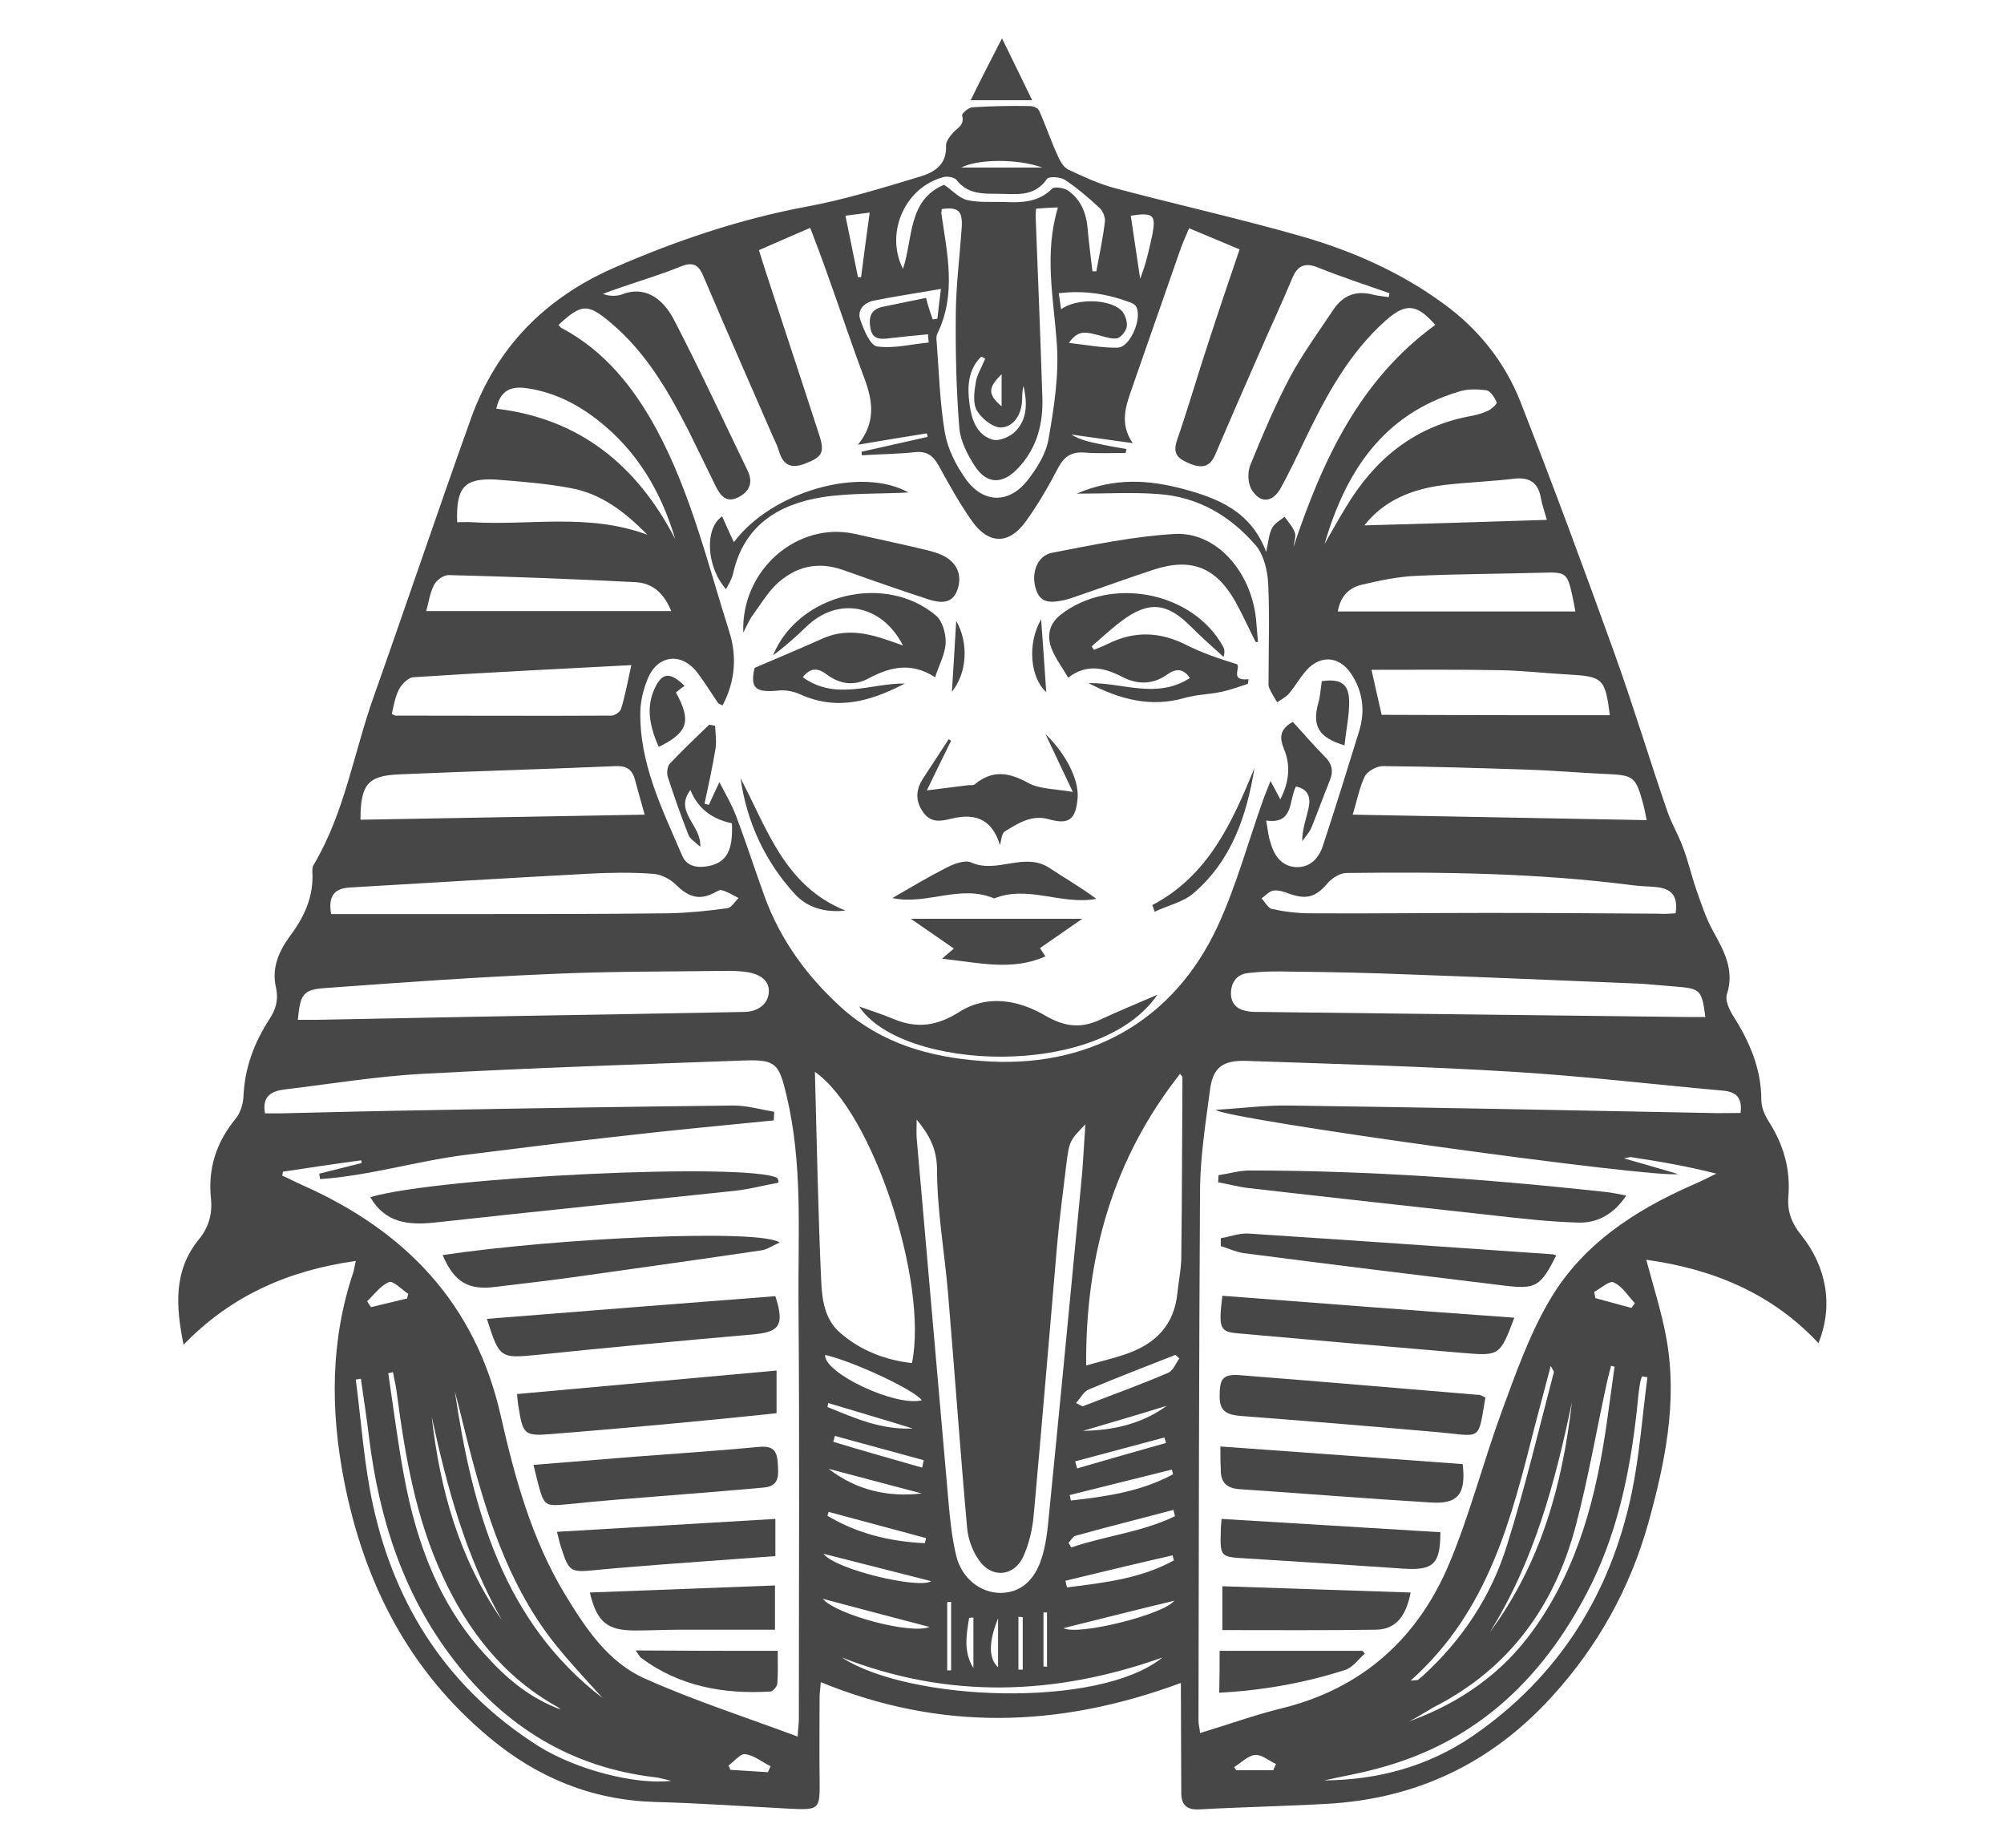 <?xml version="1.0" encoding="utf-8"?>
<!-- Generator: Adobe Illustrator 28.1.0, SVG Export Plug-In . SVG Version: 6.00 Build 0)  -->
<svg version="1.1" id="Laag_1" xmlns="http://www.w3.org/2000/svg" xmlns:xlink="http://www.w3.org/1999/xlink" x="0px" y="0px"
	 viewBox="0 0 512 472" style="enable-background:new 0 0 512 472;" xml:space="preserve">
<style type="text/css">
	.st0{fill:#474747;}
</style>
<g>
	<g id="_x30_lqAQb_00000147921427090397929430000008228142041259224746_">
		<g>
			<path class="st0" d="M256,9.8c2.7,5.5,5.1,10.4,7.7,15.8c-5.3,0-10.2,0-15.7,0C250.5,20.5,253.1,15.4,256,9.8z"/>
			<path class="st0" d="M278.1,174.5c8.6-0.2,17.4,4.2,25.9-1.3c-1.7-2.6-3.7-2.4-5.8-0.9c-3.6,2.6-7.5,2.6-11.3,0.7
				c-4.6-2.4-9.1-3.6-14,0.1c-1.5-2.6-3.1-4.7-4.1-7.1c-1.4-3.3-0.9-6.5,2.1-8.9c12.8-10.1,33.9-6,41.6,8.1c0.3,0.6,0.5,1.3,0.1,2.6
				c-2.9-2.6-5.8-5.2-8.5-7.9c-6-6-10.7-6.4-17.5-1.3c-2.7,2-5.1,4.3-7.7,6.5c0.2,0.3,0.4,0.6,0.6,0.9c1.2-0.5,2.5-1,3.7-1.6
				c6.7-3.3,13.2-3,19.8,0.3c4.1,2.1,8.6,3.6,13.1,5c0.8,1.1-1.9,4.3,2.9,3.8c-0.1,0.4-0.1,0.8-0.2,1.2c-2.2,0.7-4.4,1.5-6.6,2
				c-3.2,0.7-6.5,0.7-9.6,1.6C293.9,180.8,286,178.6,278.1,174.5z"/>
			<path class="st0" d="M205.1,173c8.5,6.1,17.4,1.5,26.1,1.6c-8.5,4.4-17.1,7.1-26.7,2.8c-1.7-0.8-3.8-1.2-5.6-1
				c-6,0.6-7.3-0.7-6.1-5.8c6.1-2.6,11.8-5,17.4-7.5c4.9-2.2,9.8-1.7,14.7-0.2c1.8,0.6,3.7,1.2,5.8,2c-5.4-10.6-16.7-12.6-24.7-4.8
				c-2.7,2.6-5.5,5.1-8.5,7.3c6.5-15.8,28.8-21.1,41.7-10.1c1.6,1.4,2.5,4.6,2.4,6.9c-0.1,2.8-1.6,5.5-2.7,8.8
				c-6-3.9-11.4-2.7-17,0.3c-3.7,2-7.4,1.5-10.8-1.1C209,170.6,207,170.5,205.1,173z"/>
			<path class="st0" d="M320.8,164c-1.7-3.4-3.3-6.9-5.1-10.2c-5-8.9-11.3-11.4-20.9-8.3c-6.4,2.1-12.7,4.4-19.1,6.6
				c-1.2,0.4-2.5,0.9-3.8,1.2c-3,0.6-6,1.1-7.2-2.7c-1.4-4.1,0.3-8.7,4.1-9.4c10.4-2,20.8-4.2,31.3-4.8c10.6-0.6,19.5,9.5,20.8,21.7
				c0.2,2,0.3,3.9,0.5,5.9C321.1,164,320.9,164,320.8,164z"/>
			<path class="st0" d="M295.7,254.1c-14.8,21.7-65.3,19.5-76.2,3c3.4,1.2,6.2,2.1,8.8,3.2c6,2.5,11.1,1.8,16.8-1.8
				c7.1-4.5,15-3.1,21.9,0.9c4.8,2.8,8.9,3.4,13.8,1.2C285.5,258.4,290.2,256.5,295.7,254.1z"/>
			<path class="st0" d="M189.9,161.6c-0.6-16.2,14-28.5,28.6-25.2c6.2,1.4,12.4,2.7,18.6,4.2c1.9,0.5,3.9,1.1,5.4,2.3
				c2.7,2.1,3.2,5.2,1.9,8.3c-1.4,3.1-4.3,2.8-6.9,2c-7.4-2.4-14.8-5-22.1-7.6c-6.5-2.3-12.3-0.9-17.2,3.8c-2.2,2.2-3.9,5-5.7,7.5
				C191.6,158,191,159.4,189.9,161.6z"/>
			<path class="st0" d="M243,189.2c-2.1,4.3-4.3,8.7-6.2,12.7c3.9-0.5,7.2-0.9,10.4-1.3c0.6-0.1,1.5,0.1,1.9-0.3
				c4.5-3.7,8.7-3,13.6-0.3c2.9,1.6,6.8,1.5,11.4,2.3c-2.3-4.9-4.4-9.3-7-14.8c5.5,5.3,8.7,12.1,8.2,16.6c-0.5,5.2-2.2,6.6-7.2,5.2
				c-4.5-1.3-8,1-11.4,3.1c-0.8,0.5-0.9,2.3-1.2,3.5c-1.9-6.1-5.7-8.4-12.3-6.8c-2.9,0.7-5.4,1.2-7.4-1.7c-2-2.9-1.8-5.7,0-8.5
				c2.2-3.4,4.4-6.7,6.6-10.1C242.5,188.9,242.7,189.1,243,189.2z"/>
			<path class="st0" d="M240.7,244.9c1.3-1.2,2-1.7,3-2.6c-3.4-2.4-6.7-4.6-11-7.6c14.9,0,28.8,0,43.8,0c-4.2,2.9-7.5,5.2-10.8,7.5
				c0.5,0.8,0.9,1.3,1.4,2.1C258.6,248.1,250.1,245.9,240.7,244.9z"/>
			<path class="st0" d="M228,229.4c4.5-2.6,9-5.3,13.7-7.7c1.9-1,4.8-2.1,6.4-1.4c6.6,3,13.6-2.8,20,1.4c3.9,2.6,8.1,5,12,7.9
				c-8.7,1.7-17.5-3.6-26.1-0.1C245.3,225.8,236.7,231.3,228,229.4z"/>
			<path class="st0" d="M232.1,125.8c-7.5,0.4-14.9,0.1-22,1.2c-11.3,1.8-20.1,7.3-22.8,19.5c-0.3,1.4-1.1,2.6-1.8,4
				c-5-5.6-5.6-15.5-1-18.6c1,2.3,2,4.5,3,6.6C197.1,125.6,219.9,119,232.1,125.8z"/>
			<path class="st0" d="M294.4,231.2c14.3-7.5,20.4-21.1,26.1-35c-2,12.3-5.9,23.7-15.6,32c-2.7,2.3-6.6,3.1-9.9,4.7
				C294.8,232.3,294.6,231.7,294.4,231.2z"/>
			<path class="st0" d="M189.2,198.8c6.8,12.9,11.3,27.6,26.8,33.8c-5.3,0.6-9.9-0.8-13.1-4.4C195.4,219.9,190.8,210,189.2,198.8z"
				/>
			<path class="st0" d="M174.9,175.2c-0.9,0.6-1.6,1.2-2.2,1.7c4,7.3,3.1,10.2-4.4,13.9c-2.1-4.8-3.4-9.7-1.1-14.8
				C169.1,171.8,171.1,171.5,174.9,175.2z"/>
			<path class="st0" d="M337.7,174c4.9-0.7,7,0.7,7,5.4c0,3.6-0.8,7.2-1.2,11c-6.6-2-8.3-4.9-6.7-10.8
				C337.3,177.9,337.4,176.1,337.7,174z"/>
			<path class="st0" d="M266,158.2c0.5,6.8,0.9,12.7,1.3,18.6C263.2,173.1,262.4,164.4,266,158.2z"/>
			<path class="st0" d="M243.2,176.7c0.4-5.9,0.7-11.7,1.1-18.1C247.6,164.4,247,172,243.2,176.7z"/>
			<path class="st0" d="M311.3,300.2c2.7-0.4,5.3-1.2,8-1.2c30.5,0,60.8,2.2,91.1,5.5c1.6,0.2,3.1,0.5,5.1,0.9
				c-3.1,4.6-7.2,7.1-12.4,6.9c-7.1-0.2-14.2-1-21.3-1.8c-20.9-2.3-41.8-4.6-62.7-7c-2.6-0.3-5.2-1-7.9-1.5
				C311.3,301.4,311.3,300.8,311.3,300.2z"/>
			<path class="st0" d="M379.5,357c-1.9,11.2-0.9,9.9-11.5,8.9c-17-1.5-34-2.9-51-4.2c-3.3-0.3-5.4-1-5.4-4.9c0-4.6,0.7-5.9,5.4-5.5
				c20.2,1.6,40.3,3.3,60.5,5C378.1,356.2,378.7,356.6,379.5,357z"/>
			<path class="st0" d="M386.9,336.6c-3.7,9.7-3.7,9.8-13.2,9c-19.1-1.6-38.3-3.3-57.4-5c-4.7-0.4-5-1.3-4-9.6
				C337,332.9,361.7,334.8,386.9,336.6z"/>
			<path class="st0" d="M311.8,369.5c21.1,1.5,41.5,3,61.9,4.5c0.9,7.7-1.2,10.3-8.3,9.8c-16.2-1-32.5-2.3-48.7-3.4
				c-3.2-0.2-4.9-1.7-4.8-5C311.8,373.7,311.8,371.9,311.8,369.5z"/>
			<path class="st0" d="M311.9,316.3c2.3-0.4,4.7-1.3,7-1.2c25.9,1.7,51.8,3.5,77.7,5.3c0.3,0,0.7,0.2,1,0.3
				c-4,7.9-5.1,8.7-13.3,7.7c-22.2-2.7-44.4-5.4-66.6-8.3c-2-0.3-3.9-1.2-5.8-1.8C311.9,317.6,311.9,316.9,311.9,316.3z"/>
			<path class="st0" d="M312.1,388c18.8,1.1,37.3,2.3,55.9,3.4c0,8.2-1.8,9.8-9.5,9.3c-13.3-0.9-26.7-1.8-40-2.6
				c-6.7-0.4-6.8-0.3-6.6-7.1C311.9,390.1,312,389.3,312.1,388z"/>
			<path class="st0" d="M360.4,406.8c-1.2,6.3-4,9.5-9,9.5c-12.9,0.2-25.9,0.1-39.1,0.1c0-4.3,0-7.5,0-11.2
				C328.3,405.7,344.2,406.3,360.4,406.8z"/>
			<path class="st0" d="M311.6,421.7c12.3,0,24.4,0,36.5,0c0.2,0.2,0.4,0.5,0.6,0.7c-1.7,1.5-3.1,3.6-5.1,4.2
				c-10.3,3.3-20.9,5.2-32.1,5.8C311.6,428.6,311.6,425.3,311.6,421.7z"/>
			<path class="st0" d="M198.9,302.1c-3.8,0.7-7.5,1.7-11.3,2.1c-25.5,2.7-51.1,5.3-76.6,8.1c-6.7,0.7-12.6,0.1-16.4-6.5
				c17.9-5.2,96.1-8.9,104-4.9C198.8,301.3,198.9,301.7,198.9,302.1z"/>
			<path class="st0" d="M132.1,356.1c22.2-2,44-4,66.3-6c0,2.4,0,4.1,0,5.8c0,1.6,0,3.1,0,5.1c-6.8,0.7-13.3,1.4-19.8,2
				c-12.5,1.2-25,2.3-37.5,3.3c-7.1,0.6-7.5,0.2-8.6-6.8C132.3,358.7,132.3,357.9,132.1,356.1z"/>
			<path class="st0" d="M124.4,336.9c24.8-2,49.3-3.9,73.7-5.8c2.4,7.5,1.1,9.2-6,9.8c-18.3,1.6-36.6,3.3-54.9,5.2
				C127.8,347,127.6,347,124.4,336.9z"/>
			<path class="st0" d="M136.3,374.2c8.9-0.7,17.5-1.4,26-2.1c10.6-0.8,21.1-1.5,31.7-2.5c3.3-0.3,4.5,0.8,4.7,4
				c0.2,3.1,0.6,6.1-3.7,6.4c-8.8,0.8-17.7,1.5-26.5,2.2c-7.7,0.6-15.3,1.2-23,2c-6.4,0.6-6.4,0.7-8.1-5.5
				C137.1,377.5,136.8,376.2,136.3,374.2z"/>
			<path class="st0" d="M113.1,320.6c30.5-4.5,81.2-6.7,86.1-3.2c-1.9,0.8-3.2,1.8-4.7,2c-14.9,2.2-29.9,4.3-44.8,6.4
				c-7.6,1.1-15.2,2-22.9,2.9C119.7,329.7,116,327.5,113.1,320.6z"/>
			<path class="st0" d="M198.1,388c0,3.3,0,6.3,0,9.5c-9.6,0.7-19,1.4-28.5,2.1c-5.9,0.5-11.9,0.9-17.8,1.5c-6,0.6-6.5,0.3-8.4-5.7
				c-0.4-1.2-0.7-2.5-1.1-4.1C161.1,390.2,179.5,389.1,198.1,388z"/>
			<path class="st0" d="M198,405c0,3.9,0,7.1,0,11.3c-8.1,0-16,0-23.9,0c-4,0-7.9,0.2-11.9,0.2c-7,0-9.7-2.1-11.5-9.7
				C166.5,406.2,182.1,405.6,198,405z"/>
			<path class="st0" d="M198.7,421.7c0,3,0.1,5.7-0.1,8.4c-0.1,0.7-1.1,2-1.8,2c-11.9,0.7-23.2-1.3-33-8.6c-0.5-0.4-0.7-1-1.4-1.9
				C174.7,421.7,186.5,421.7,198.7,421.7z"/>
		</g>
	</g>
	<path class="st0" d="M301.7,429.9c-31.6,11.7-61.7,12.2-92-0.2c-0.1,1.6-0.3,2.7-0.3,3.8c0,6.9-0.1,13.8,0,20.7
		c0.1,8.2,0.1,8.2-8.1,7.8c-11.4-0.6-22.7-1.4-34.1-1.7c-16-0.5-29.9-6.2-42.1-16.4c-20.7-17.2-32.1-39.6-37.2-65.7
		c-3.5-18-3.5-35.8,2.4-53.3c0.2-0.7,0.3-1.5,0.6-2.8c-17,2.4-31.7,8.7-44,21.4c-2-9.9-2.6-18.9,3.9-26.9c2.5-3,3.5-6.5,3.1-10.4
		c-0.8-7.6,1.3-14.3,6.2-20.3c1.3-1.5,2-3.8,2.1-5.8c0.3-7.2,2.7-13.7,6.6-19.7c1.7-2.6,2.4-5,1.7-8.2c-1.1-4.7,0.6-8.9,3.3-12.7
		c3.8-5,6.4-10.3,6-16.8c0-0.6,0-1.4,0.4-1.9c7.9-13.3,10.2-28.6,15.3-42.9c8.4-23.7,16.4-47.5,24.9-71.2
		c6.5-18,18.9-30.6,36.5-38.3c15.8-6.9,32-12.4,49.1-15.6c9.8-1.8,19.5-4.8,29.1-7.7c3.6-1.1,6.8-3,6.6-7.8c-0.1-1.1,1-2.5,1.8-3.4
		c1.2-1.3,3-2,2.3-4.4c-0.1-0.5,1.7-2.1,2.7-2.1c4.9-0.3,9.8-0.4,14.7-0.3c0.8,0,2,0.5,2.3,1.2c1.7,3.8,3,7.7,4.7,11.4
		c0.6,1.4,1.5,3,2.7,3.6c3.8,1.8,7.7,3.6,11.7,4.7c16.1,4.3,32.4,7.9,48.4,12.5c12.7,3.7,24.9,9.1,35.7,17
		c8.9,6.4,15.7,14.9,19.7,25c8.3,21.2,16.2,42.5,23.9,63.9c4.8,13.3,8.9,26.9,13.5,40.3c1.1,3.4,3,6.5,4.2,9.8
		c1.3,3.4,2.1,7,3.3,10.5c1.3,3.7,2.5,7.5,4.4,10.9c2.8,5.1,5.5,9.9,3.5,16.1c-0.5,1.5,0.6,3.9,1.6,5.5c4.2,6.6,7.2,13.5,7.2,21.5
		c0,1.9,0.9,3.9,1.9,5.5c3.8,5.9,5.6,12.3,5,19.2c-0.3,3.8,0.9,6.9,3.3,9.8c6.6,8.3,8.2,18.2,4.4,27.6c-11.9-12.7-26.8-18.9-44-21.3
		c1.9,7.1,4,13.6,5.2,20.4c2.8,15.9-0.4,31.4-4.6,46.6c-4.7,16.9-13,31.8-24.8,44.7c-15.5,17-34.7,26.1-57.7,27.3
		c-10.7,0.6-21.4,0.8-32.2,1.4c-3.4,0.2-4.8-1.2-4.7-4.6C301.8,448.7,301.7,439.8,301.7,429.9z M323.5,209.6c0.4,2.2,0.5,3.8,1,5.3
		c0.9,3.4,2.7,6.3,6.5,6.6c3.9,0.2,6.1-2.5,7.1-5.8c3.2-9.7,6.2-19.4,9.2-29.1c1.5-5.1,0.9-10-2.1-14.5c-3-4.5-7.8-4.9-11.4-0.9
		c-1.7,1.9-2.9,4.1-4.5,6c-0.8,0.9-2,1.5-3,2.2c-0.7-1.2-1.5-2.4-2-3.6c-0.3-0.6-0.2-1.3-0.2-2c0-8.3,0.3-16.6-0.1-24.9
		c-0.2-3.2-1.1-7.1-3.1-9.5c-6.5-7.6-14.8-12.5-25-13.2c-6.5-0.5-13.1-0.1-20.8-0.1c9.7-4.2,18.5-3.5,27.2-1.2
		c8.9,2.4,17.3,5.7,21.2,16.1c0.6-2.8,0.7-4.6,1.5-6.1c0.6-1.2,2.1-2,3.2-2.9c0.9,1.3,2.1,2.6,2.6,4c0.4,1-0.2,2.4-0.3,3.6
		c7.4-22,16.8-42.5,36.2-56.6c-4.8-5.5-7.6-5.6-12.7-1.1c-9.4,8.4-15.2,19.2-20.6,30.4c-2,4.2-4,8.4-6.2,12.4
		c-2.1,3.7-5.2,4-7.4,0.4c-1-1.6-1.1-4.4-0.4-6.2c3.1-7.6,6.3-15.2,10.1-22.4c3.2-6,7.3-11.6,11.1-17.3c2.5-3.8,5.9-5.1,10.3-3.9
		c1.3,0.3,2.6,0.4,3.9,0.6c0.1-0.3,0.1-0.7,0.2-1c-6-2.1-12.1-4.1-18.1-6.5c-3.4-1.4-5.4-0.7-6.8,2.8c-2.8,6.7-5.9,13.3-8.8,20
		c-3.7,8.4-7.3,16.7-10.9,25.1c-1.4,3.2-3.6,3.3-6.5,2.1c-2.8-1.2-4.4-2.3-3.2-5.9c2.8-8.1,5.2-16.4,7.9-24.6c2.6-8,5.3-16,8.1-24.2
		c-4.5-1.9-8.6-3.6-12.9-5.4c-1,2.3-1.9,4.4-2.6,6.5c-4,11.4-7.9,22.7-11.9,34.1c-1.6,4.6-3.4,9.2,0.1,14.3
		c-5.7-0.8-10.7-1.5-15.7-2.2c2.3,1.4,4.7,1.9,7.1,2.4c2.3,0.5,4.6,0.9,7,1.3c-0.1,0.3-0.1,0.6-0.2,1c-3.5,0-7.1,0.2-10.6-0.1
		c-3.2-0.2-5,0.9-6.6,3.8c-2.5,4.8-5.2,9.5-8.4,13.9c-4.2,5.8-9.4,5.8-13.6-0.1c-3.2-4.5-5.9-9.4-8.6-14.3c-1.4-2.5-3-3.7-6-3.4
		c-4.5,0.5-9,0.5-13.6,0.8c0-0.3-0.1-0.6-0.1-0.9c5.6-1.3,11.3-2.5,16.9-3.8c-0.1-0.3-0.1-0.6-0.2-0.9c-5.6,0.9-11.2,1.8-17.6,2.9
		c4.6-5.7,3.8-11.1,1.7-16.8c-3.4-9-6.4-18.2-9.7-27.3c-1.3-3.7-2.7-7.4-4.2-11.3c-4.6,2-8.8,3.8-13.1,5.7c0.7,2.2,1.2,3.9,1.8,5.7
		c4.5,13.8,9.1,27.6,13.6,41.5c1.5,4.6,0.7,5.7-3.8,7.4c-3.3,1.2-5.3,0.4-6.4-3c-0.4-1.3-0.9-2.5-1.5-3.7c-6-13.8-12.1-27.6-18-41.5
		c-1.2-2.7-2.6-3.4-5.5-2.3c-5.1,2.1-10.5,3.7-15.7,5.5c-1.5,0.5-2.9,1-4.4,1.6c1.8,0.6,3.5,0.6,4.9,0.1c5.6-2.2,10.3,0.7,13.3,6.5
		c6.6,12.7,12.6,25.7,18.8,38.5c1.5,3.1,0.5,5.4-2.5,6.9c-3,1.4-4.4-0.5-5.6-2.8c-2.3-4.7-4.6-9.5-7-14.3
		c-5.2-10.2-10.9-20-19.8-27.5c-5.9-5-7.5-5-13.4,0.5c0.3,0.3,0.5,0.7,0.8,0.8c11.1,5.9,18.5,15.3,24.3,26
		c8.7,16.2,13,34.1,18.5,51.5c2,6.2,1.6,12.7-1.7,18.9c-0.6-0.3-1-0.4-1.2-0.7c-1.7-2.5-3.3-5.1-5.1-7.5c-3.9-5.3-9.9-4.9-12.6,0.9
		c-1.2,2.7-2,5.8-2.1,8.7c-0.3,13.4,5.6,25.1,10.7,37c1.2,2.8,4,3.2,6.9,2.6c4.5-1,6.1-4,5.8-10.9c-4.8-1-8.6-3.5-10.6-8.5
		c-4.3,5.6,2.9,9,2.5,14.5c-1.4-1.3-2.6-2-3-3c-1.9-4.9-3.7-9.9-5.3-14.9c-0.3-1-0.1-2.6,0.5-3.3c3.2-3.4,6.7-6.7,10.1-10
		c0.5,0.1,1,0.2,1.5,0.3c0.1,2,0.4,4,0.1,5.9c-0.8,4.7-1.8,9.4-2.8,14c0.4,0.1,0.7,0.2,1.1,0.3c0.8-1.7,1.5-3.3,2.7-5.8
		c1.7,3.3,3.2,5.8,4.2,8.5c2.6,6.8,4.8,13.7,7.3,20.6c4.1,11.3,11.1,20.8,19.9,28.7c10,8.9,22.2,12.4,35.3,13.4
		c27.1,2.2,49.2-9.8,60.6-34.4c4.8-10.4,7.8-21.6,11.7-32.5c0.5-1.4,1.1-2.7,1.8-4.6c1,1.9,1.7,3.1,2.5,4.7c2.3-4.5,2.7-8.7,0.9-13
		c-1-2.5-1.3-4.8,2.3-6.8c2.7,2.9,5.2,5.9,8,8.7c2,1.9,2.5,3.8,1.4,6.4c-1.6,3.9-3,7.9-4.6,11.8c-0.5,1.3-1.6,2.4-2.4,3.6
		c0-2.9,0.9-5.4,1.5-7.9c0.7-2.8,0.5-5.3-3.1-6.1C329.2,204.6,330.6,210.6,323.5,209.6z M444.7,284.3c0.5-4.1-1.3-5.4-4.5-5.7
		c-17.8-1.6-35.5-3.7-53.4-4.8c-22.7-1.4-45.5-2-68.3-2.8c-6.2-0.2-8.7,1.7-9.4,7.7c-1.1,8.3-2.4,16.6-2.5,24.9
		c-0.3,45.3-0.3,90.6-0.4,135.9c0,1,0.3,2,0.4,3.2c7-2.1,13.6-4.5,20.4-6.2c20.9-5,35.3-17.9,43.4-37.4c5.2-12.5,8.6-25.8,13.3-38.6
		c3.5-9.5,6.9-19.2,12-28c8.3-14.4,21.7-23.2,36.7-29.8c2.1-0.9,4.1-1.9,6.1-2.9c-7.4-1.9-14.5-3.1-21.7-4.2
		c-0.4-0.1-0.7,0.1-1.9,0.3c5,1.4,9.4,2.7,13.8,4c-5.7,1.2-115.9-14-118.1-16.4c6.8-0.4,12.7-1.2,18.7-1.1
		c35.8,0.5,71.5,1.2,107.3,1.9C439.1,284.4,441.8,284.3,444.7,284.3z M72.3,299.3c-0.1,0.3-0.1,0.7-0.2,1c1.8,0.8,3.5,1.7,5.3,2.5
		c26.1,11.6,44,30.1,50.5,58.7c3.6,15.9,7.9,31.6,16.4,45.7c5.3,8.7,11,17.4,20.5,21.6c12.5,5.6,25.6,9.8,39,14.8
		c0.1-2.2,0.3-3.3,0.3-4.5c0-35.6,0.2-71.3-0.1-106.9c-0.1-17.6,1.1-35.2-3.1-52.6c-1.9-7.9-2.7-9-10.9-8.7
		c-27.3,1-54.5,1.9-81.8,3.4c-11.9,0.6-23.7,2.6-35.5,4c-3.3,0.4-5.8,1.7-5,6.1c1.4,0,2.8,0,4.1,0c12.3-0.3,24.6-0.6,36.9-0.8
		c26.2-0.5,52.4-0.9,78.7-1.2c3.4,0,6.9,1,10.4,1.6c0,0.7-0.1,1.5-0.1,2.2c-13,1.3-26,2.5-38.9,4c-13,1.4-26,3.1-39,4.7
		c-12.7,1.5-25.1,5.4-38,6.3c-0.1-0.5-0.2-0.9-0.2-1.4c3.6-0.9,7.2-1.8,10.8-2.7c0-0.2-0.1-0.5-0.1-0.7
		C85.6,297.3,78.9,298.3,72.3,299.3z M76.1,260.5c2,0,3.7,0,5.4,0c25.3-0.5,50.6-1,75.9-1.4c10.9-0.2,21.7-0.4,32.6-0.6
		c3.4,0,6.1-1.8,6.4-4.8c0.4-3.3-2.5-5-5.7-5.4c-1.4-0.2-2.9-0.3-4.4-0.3c-15.2,0.2-30.4,0.1-45.5,0.8c-19.3,0.8-38.6,2.2-57.8,3.6
		C77.4,252.8,76.7,254,76.1,260.5z M233,348.2c4.2-20.6-10-64.1-24.8-74.4c0.5,18.1,0.8,35.7,1.6,53.2c0.2,4.8,0.8,10,4.9,13.5
		C219.9,345,226.1,347.4,233,348.2z M435.7,259.8c-0.9-7-1.3-7.3-7.8-7.8c-2.8-0.2-5.5-0.5-8.3-0.7c-20.1-0.8-40.1-1.7-60.2-2.4
		c-9.8-0.4-19.5-0.6-29.3-0.7c-3.8-0.1-7.7-0.1-11.5,0.4c-2.8,0.4-4.2,2.6-4.1,5.5c0.2,2.9,2.2,4,4.8,4.3c0.9,0.1,1.9,0.1,2.8,0.1
		c36.6,0.4,73.1,0.9,109.7,1.3C433.1,259.8,434.4,259.8,435.7,259.8z M277.5,348.8c3.9-1.1,7.4-1.9,10.7-3.1
		c7.2-2.6,11.8-7.4,12.6-15.3c0.3-2.9,0.9-5.8,1-8.7c0.2-15.5,0.2-31,0.3-46.5c0-0.3-0.4-0.5-0.6-0.9
		C284.4,296,277.3,320.8,277.5,348.8z M234.2,286c0,1.9-0.1,3.3,0,4.7c2.7,30.9,5.4,61.7,8.1,92.6c0.4,4.7,0.9,9.5,2,14.1
		c1.4,5.8,6.2,9.5,11.3,9.5c5,0,8.8-3.1,10.6-9.1c0.8-2.5,1.2-5.2,1.5-7.8c2.9-29.1,5.7-58.2,8.5-87.4c0.5-4.8,0.7-9.7,1.1-15.4
		c-4,4.2-4.1,4.1-4.9,10.5c-0.8,6.7-1.7,13.4-2.3,20.1c-2,23.1-3.9,46.2-6,69.2c-0.3,3.6-1.2,7.4-2.7,10.7
		c-2.2,4.7-7.4,5.5-10.7,1.6c-2-2.4-3.3-5.8-3.6-8.9c-1.8-20-3.2-40.1-4.9-60.2c-0.9-10.5-2.8-21-2.8-31.6
		C239.3,293.4,237.5,290,234.2,286z M428.1,233.3c0.7-4.6-1.2-6.3-4.9-6.7c-2.1-0.2-4.2-0.2-6.3-0.5c-24.2-3.1-48.5-3.4-72.9-3.1
		c-1.6,0-3.7,1.3-4.8,2.6c-3,3.5-5.3,4.3-9.8,2.7c-1.3-0.5-2.8-1-4.1-0.8c-1.1,0.2-2,1.3-3,2c0.9,0.9,1.7,2.5,2.7,2.7
		c3.2,0.7,6.5,1.1,9.8,1.1c15.1,0.1,30.1-0.1,45.2-0.1c14.6,0,29.1,0.1,43.7,0.2C425.2,233.5,426.6,233.4,428.1,233.3z M420.7,209.5
		c-0.3-1.5-0.5-2.7-0.8-3.8c-2-7.4-2.4-7.7-9.9-8c-6.6-0.3-13.2-0.9-19.8-1.1c-12.3-0.4-24.6-0.8-36.9-0.9c-1.6,0-3.9,1.3-4.6,2.6
		c-1.4,2.9-2,6.2-3.1,9.8C370.8,208.6,395.6,209,420.7,209.5z M84.6,233.5c11.5,0,22.7,0,33.9,0c17.4,0,34.9,0,52.3-0.2
		c5-0.1,10-0.6,15-1.3c1.1-0.1,1.9-1.7,2.9-2.6c-1.4-0.7-2.8-1.6-4.3-2c-0.6-0.2-1.5,0.5-2.2,0.8c-3.8,1.9-6.6,0.7-9.5-2.2
		c-1.5-1.5-3.9-2.7-6-2.8c-5.5-0.4-11.1-0.3-16.6,0c-20.2,1.1-40.4,2.3-60.6,3.5C85.4,226.9,83.8,228.9,84.6,233.5z M92.1,209.4
		c24.2-0.4,48.1-0.9,72.6-1.3c-0.9-3.3-1.7-6.1-2.5-9c-0.7-2.6-2.2-3.5-4.9-3.4c-18.4,0.8-36.7,1.3-55.1,2.1
		C94,198.1,92.1,200.3,92.1,209.4z M411.3,182.7c-1.2-9.4-1.8-9.9-10.6-10.4c-5.8-0.3-11.6-1-17.4-1.1c-10.8-0.2-21.7-0.1-32.9-0.1
		c0.9,3.9,1.7,7.7,2.6,11.5C372.6,182.7,391.9,182.7,411.3,182.7z M100.1,182.4c0.5,0.2,0.7,0.4,1,0.4c18.4,0,36.8,0.1,55.2,0
		c0.8,0,2.2-1,2.4-1.8c1-3.2,1.6-6.6,2.6-11.1c-19,1-37.4,1.9-55.7,3.1c-1.3,0.1-2.9,1.7-3.6,3C100.9,178,100.6,180.3,100.1,182.4z
		 M264.7,53.3c-0.1,1.1-0.1,1.6-0.1,2.1c0.6,15.2,1.2,30.4,1.7,45.7c0.3,7-1.3,13.4-6.3,18.6c-3.9,4.1-7.9,4-10.9-0.6
		c-1.9-2.9-3.7-6.4-4-9.7c-0.8-9.9-1-19.8-0.9-29.7c0.1-7.1,1-14.3,1.5-21.4c0.3-4.4-0.8-5.5-5.1-4.9c0,0.4-0.1,0.7-0.1,1.1
		c1.5,10.3,3.9,20.6-1,30.7c-0.3,0.6-0.3,1.3-0.2,2c0.6,7.8,0.8,15.6,2.1,23.3c0.7,4.1,2.8,8.3,5.3,11.8c4.5,6.4,11.2,6.4,15.9,0.3
		c2.4-3.1,4.7-6.8,5.3-10.5c1.4-8,2.7-16.4,2.1-24.4c-0.8-11.5-3.3-22.9,0.3-34.7C268.3,53,266.7,53.2,264.7,53.3z M341.8,156.2
		c20.4,0,40.4,0,60.7,0c-0.3-1.5-0.5-2.8-0.8-4.1c-1.3-5.8-1.6-6-7.8-5.8c-10.7,0.3-21.4,0.3-32.1,0.8c-4.7,0.2-9.4,1.2-14,2.3
		C344.5,150.2,342.4,152.5,341.8,156.2z M171.5,156.1c-2.1-5.1-5.2-7.2-9.3-7.4c-15.9-0.8-31.7-1.4-47.6-1.8c-1.3,0-3.1,1.3-3.7,2.5
		c-1.1,2.1-1.4,4.6-2,6.7C129.8,156.1,150.2,156.1,171.5,156.1z M395.2,132.8c-0.6-2.2-1.2-3.8-1.5-5.5c-0.7-4.1-3-5.5-7-5
		c-5.9,0.7-11.9,0.9-17.8,1.6c-8.2,1-15.4,4-20.3,10.3C364,133.8,379.3,133.3,395.2,132.8z M116.8,133.4c1.3,0,2.6-0.1,3.8,0
		c14.7,0.9,29.7-2.4,44.8,3.2c-5.9-6-11.9-10.5-19.5-11.9c-6.3-1.2-12.8-1.7-19.3-2.2C118.6,122.1,116.5,124.5,116.8,133.4z
		 M338.3,454.8c13.8-0.1,26.6-3.6,37.9-11.3c22-15.1,35.3-36.3,40.7-62.2c2-9.7,2.7-19.6,4-29.5c-0.5-0.1-0.9-0.1-1.4-0.2
		c-0.2,0.6-0.4,1.2-0.5,1.8c-0.2,1.3-0.4,2.6-0.5,3.9c-1.6,16.3-4.6,32.3-11.8,47.1c-11.6,23.5-28.9,40.6-54.9,47.4
		C347.4,453,342.8,453.8,338.3,454.8z M126.8,104.4c21.3,2.5,36,14.5,45.7,33.3c-3.6-12.2-9.8-22.6-19.8-30.4
		c-5.5-4.3-11.6-7.3-18.6-8.2C130.4,98.7,127.8,99.8,126.8,104.4z M92.2,352.2c-0.4,0.1-0.9,0.1-1.3,0.2c1.4,10.7,2.1,21.6,4.4,32.1
		c5.7,26.1,19.4,47,42.2,61.5c9.7,6.1,25,10,34,8.9c-1.8-0.4-3-0.8-4.1-0.9c-21.4-2.5-38.3-12.9-51.4-29.9
		c-13-16.8-19.1-36.1-21.7-56.8C93.7,362.2,92.9,357.2,92.2,352.2z M338.4,139c1.8-3.2,3.6-6.4,5.5-9.5c7.2-12,17.1-20.3,31.2-23.1
		c1.7-0.3,3.4-0.7,4.9-1.4c1-0.4,2.5-1.8,2.4-2.2c-0.5-1.2-1.6-2.9-2.6-3.1c-2.4-0.3-5-0.4-7.3,0.4C353.2,106,343.7,120.7,338.4,139
		z M241.2,47.2c2.1,1.4,3.8,3.4,5.9,3.9c3,0.7,6.3,0.4,9.5,0.5c4.4,0.2,8.7,0.1,12.2-3.4c0.6-0.6,3.1-0.2,4.1,0.5
		c3.3,2.3,4.7,5.9,5,9.9c0.3,3.6,0.8,7.1,1.2,10.7c0.3,0,0.7,0,1,0c0.8-4.3,1.7-8.5,2.2-12.8c0.1-1.1-0.6-2.7-1.4-3.4
		c-2.8-2.6-5.7-5.1-8.9-7.2c-1.1-0.7-4-0.9-4.5-0.2c-3.3,4.8-8.1,3.8-12.6,3.8c-3.8,0-7.7,0.1-10.5-3.5c-0.5-0.7-2.2-1-3.2-0.8
		c-9.9,2.5-15.2,14.2-10.5,23.5C233.3,60.9,231.9,51.1,241.2,47.2z M360.1,439.7c12.9-4.7,23.7-12.2,31.7-23.4
		c11.5-16,16.1-34.3,18.8-53.4c0.6-4.6,1.3-9.2,1.9-13.8c-0.3-0.1-0.6-0.1-0.9-0.2c-0.3,1.3-0.7,2.7-1,4c-2.7,12.3-4.8,24.7-8,36.8
		c-5.4,20.5-17,36.6-36.3,46.4C364.2,437.3,362.2,438.6,360.1,439.7z M297,423.4c-27.3,9.7-54.6,10.7-81.9,0
		C232.2,434.6,280.7,436.6,297,423.4z M143.3,436.7c-0.4-0.3-0.7-0.6-1.1-0.8c-13.7-7.7-22.8-19.5-29.2-33.5
		c-6.8-14.7-9.5-30.5-11.6-46.4c-0.2-1.9-0.7-3.7-1-5.5c-0.4,0.1-0.8,0.2-1.2,0.3c1.3,8.7,2.4,17.5,4,26.1
		c3.2,17.4,9.2,33.7,21.7,46.8C130,429.3,135.9,434,143.3,436.7z M154,433.8c-3.4-3.8-7.4-8-11.1-12.5c-11.9-14.3-17.7-31.4-22.4-49
		c-1.5-5.6-2.8-11.3-4.3-16.9C120.7,385.7,128.6,414.3,154,433.8z M360.4,429.3c1.5-0.1,1.7-0.1,1.9-0.2c0.4-0.3,0.8-0.7,1.2-1
		c10.1-9.2,17.5-20.4,21.5-33.3c4.6-14.6,8.1-29.5,12-44.3c0.1-0.2-0.3-0.5-0.8-1.6c-1.5,5.6-2.7,10.3-4,15.1
		C386.2,387.6,380.5,411.4,360.4,429.3z M238.3,81.6c0.4-0.1,0.8-0.1,1.2-0.2c0.2-2.1,0.5-4.3,0.9-7.6c-6.2,1.1-11.8,1.9-17.2,3
		c-2.4,0.5-4.3,2.4-3.4,4.9c0.9,2.6,2.5,6.5,4.3,6.8c4.3,0.6,8.8-0.6,13.2-1c-0.1-0.7-0.2-1.4-0.2-2.1c-3.3,0.3-6.5,0.6-9.8,1
		c-2.2,0.3-4.4,0.4-4.9-2.5c-0.5-2.6-0.1-4.8,3-5.5c3.7-0.8,7.4-1.5,11.2-2.3C237.1,78.2,237.7,79.9,238.3,81.6z M273.1,87.6
		c4.5,0.5,8.5,1.3,12.4,1.2c3.3,0,6.5-7.8,4.7-10.6c-0.3-0.4-0.8-0.7-1.3-0.9c-5.8-2.2-11.8-3.2-18.4-2.4c0.2,1.5,0.4,2.7,0.6,4.1
		c3.8-2.8,12.1-2.7,15.3,0.2c1,0.9,1.6,2.8,1.5,4.1c-0.1,1.1-1.4,2.8-2.4,3.1c-1.5,0.3-3.3-0.4-4.9-0.8
		C278.2,85.1,275.6,83.8,273.1,87.6z M235.5,357.7c-1.8-2.6-17.1-9.8-24.7-11.6C210.5,350.8,228.9,359.4,235.5,357.7z M274.9,358.4
		c1.3,0.6,1.6,0.9,1.8,0.8c7.2-2.8,14.5-5.4,21.7-8.5c1.3-0.5,2-2.4,2.9-3.7c-0.3-0.3-0.6-0.6-1-0.9c-7.4,2.9-14.9,5.8-22.3,8.9
		C276.8,355.6,276.1,357.1,274.9,358.4z M401.6,358.2c-4.3,20.6-9.7,40.7-21,58.8C393.6,399.5,399.2,379.4,401.6,358.2z
		 M128.2,413.8c-9.2-16.2-14-33.9-17.9-51.9C112.4,380.5,117.3,398.1,128.2,413.8z M300.2,387.3c-0.1-0.5-0.3-1.1-0.4-1.6
		c-8.3,2.2-16.7,4.3-25,6.6c-0.7,0.2-1.2,1.2-1.8,1.8c0.2,0.4,0.5,0.8,0.7,1.2C282.4,392.3,291.8,391.4,300.2,387.3z M272.2,403.8
		c0.1,0.6,0.3,1.2,0.4,1.7c9.4-1.2,18.8-2.2,27.3-6.9c-0.1-0.4-0.2-0.9-0.3-1.3C290.4,399.4,281.3,401.6,272.2,403.8z M251.7,91.6
		c-0.3-0.2-0.6-0.3-1-0.5c-3.4,3.3-3.6,7.7-3,12.1c0.5,3.9,1.8,7.9,5.9,9.1c1.7,0.5,4.7-0.8,6-2.3c3-3.2,2.8-7.4,1.9-11.4
		c-0.4,1.4-0.3,2.8-0.4,4.2c-0.3,3.4-2.3,6.3-5.4,6.4c-2.1,0-4.9-2.3-6.1-4.3c-1.1-1.9-0.7-4.8-0.3-7.2
		C249.6,95.7,250.9,93.7,251.7,91.6z M273.3,381.9c0.1,0.5,0.2,0.9,0.3,1.4c9-1,18-2.3,26.1-6.7c-0.1-0.4-0.2-0.8-0.3-1.2
		C290.7,377.6,282,379.7,273.3,381.9z M210.2,408.4c3.3,4,22.4,9.2,27.3,7.2C228,413.1,219.5,410.9,210.2,408.4z M236.3,394.2
		c0.1-0.4,0.2-0.9,0.3-1.3c-8.3-2.2-16.6-4.5-24.9-6.7c-0.1,0.3-0.2,0.7-0.3,1C219.1,391.8,227.5,393.8,236.3,394.2z M271.7,415.9
		c3.8,2,25.7-3.5,28.3-7C290.4,411.2,281.4,413.5,271.7,415.9z M288.9,55.1c0.8,5.5,1.6,10.8,2.4,16.1c1.5-3.8,2.3-7.5,3.1-11.2
		C295.4,54.9,294.7,54.2,288.9,55.1z M216,55.1c1.1,5.6,2.2,10.6,3.2,15.7c0.3,0,0.6,0,0.8,0c0.7-5.4,1.4-10.8,2.2-16.5
		C220,54.6,218.3,54.8,216,55.1z M210.4,396.9c2.9,4,24.4,9.1,27.5,7C228.9,401.6,220.2,399.4,210.4,396.9z M235.5,381.5
		c-7.9-2.1-15.9-4.2-23.8-6.3C218.8,380.7,226.9,382.5,235.5,381.5z M235.6,374.9c0.1-0.6,0.3-1.2,0.4-1.9
		c-7.6-2.1-15.1-4.1-22.7-6.2c-0.1,0.5-0.3,1-0.4,1.5C220.4,370.6,228,372.7,235.6,374.9z M297.9,368.6c-0.1-0.5-0.3-0.9-0.4-1.4
		c-7.6,2-15.2,4.1-22.8,6.1c0.2,0.6,0.3,1.2,0.5,1.8C282.8,372.9,290.4,370.7,297.9,368.6z M407.3,330c0.1,0.5,0.2,1.1,0.3,1.6
		c3.1,0.8,6.1,1.7,9.2,2.5c0.3-0.4,0.6-0.8,0.9-1.2c-1.8-1.9-3.2-4.3-5.4-5.3C411.3,327,409,329.1,407.3,330z M93.8,332.4
		c0.3,0.5,0.6,1,1,1.5c3.1-0.7,6.1-1.5,9.2-2.2c0.1-0.4,0.2-0.8,0.3-1.2c-1.7-1.1-3.8-3.4-4.9-3C97.2,328.4,95.6,330.7,93.8,332.4z
		 M243,409.2c-0.3,0-0.7,0-1,0.1c0,5.8,0,11.6,0,17.4c0.3,0,0.7,0,1,0C243,420.8,243,415,243,409.2z M276.7,365.5
		c7.5-0.1,15-1.7,21.4-6.4C291,361.3,283.9,363.4,276.7,365.5z M211.6,358.4c-0.1,0.3-0.1,0.7-0.2,1c7,2.9,13.9,5.9,21.8,5.5
		C226.1,362.7,218.9,360.6,211.6,358.4z M196.2,452.7c0.2-0.5,0.4-1,0.7-1.5c-2.2-1.1-4.2-2.8-6.5-3.1c-1.3-0.2-2.8,1.9-4.3,2.9
		c0.2,0.4,0.4,0.7,0.5,1.1C189.8,452.3,193,452.5,196.2,452.7z M325.3,452.2c0.2-0.5,0.5-1.1,0.7-1.6c-1.8-0.8-3.7-2.5-5.4-2.3
		c-1.8,0.2-3.5,2-5.3,3.1c0.2,0.3,0.4,0.6,0.6,0.8C319.1,452.2,322.2,452.2,325.3,452.2z M261.3,413.1c-0.4,0-0.7-0.1-1.1-0.1
		c0,4.5,0,9,0,13.5c0.4,0,0.7,0,1.1,0C261.3,422.1,261.3,417.6,261.3,413.1z M266.3,42.8c-6.3-2.3-16.5-2.2-20.7,0
		C252.4,42.8,259,42.8,266.3,42.8z M255,413.4c-2.6,6.4-2.3,10.4,0,12.5C255,421.8,255,417.6,255,413.4z M248.7,413.2
		c-0.4,0-0.7,0-1.1,0.1c-0.7,4.3-1.5,8.7,1.1,12.8C248.7,421.8,248.7,417.5,248.7,413.2z M266.6,425.7c0.3,0,0.6,0,0.9,0.1
		c0-4.6,0-9.3,0-13.9c-0.3,0-0.6,0-0.9,0C266.6,416.5,266.6,421.1,266.6,425.7z M255.9,95.6c-3.6,3.5-3.5,5.2,0,8.2
		C255.9,100.7,255.9,98.2,255.9,95.6z"/>
</g>
</svg>
